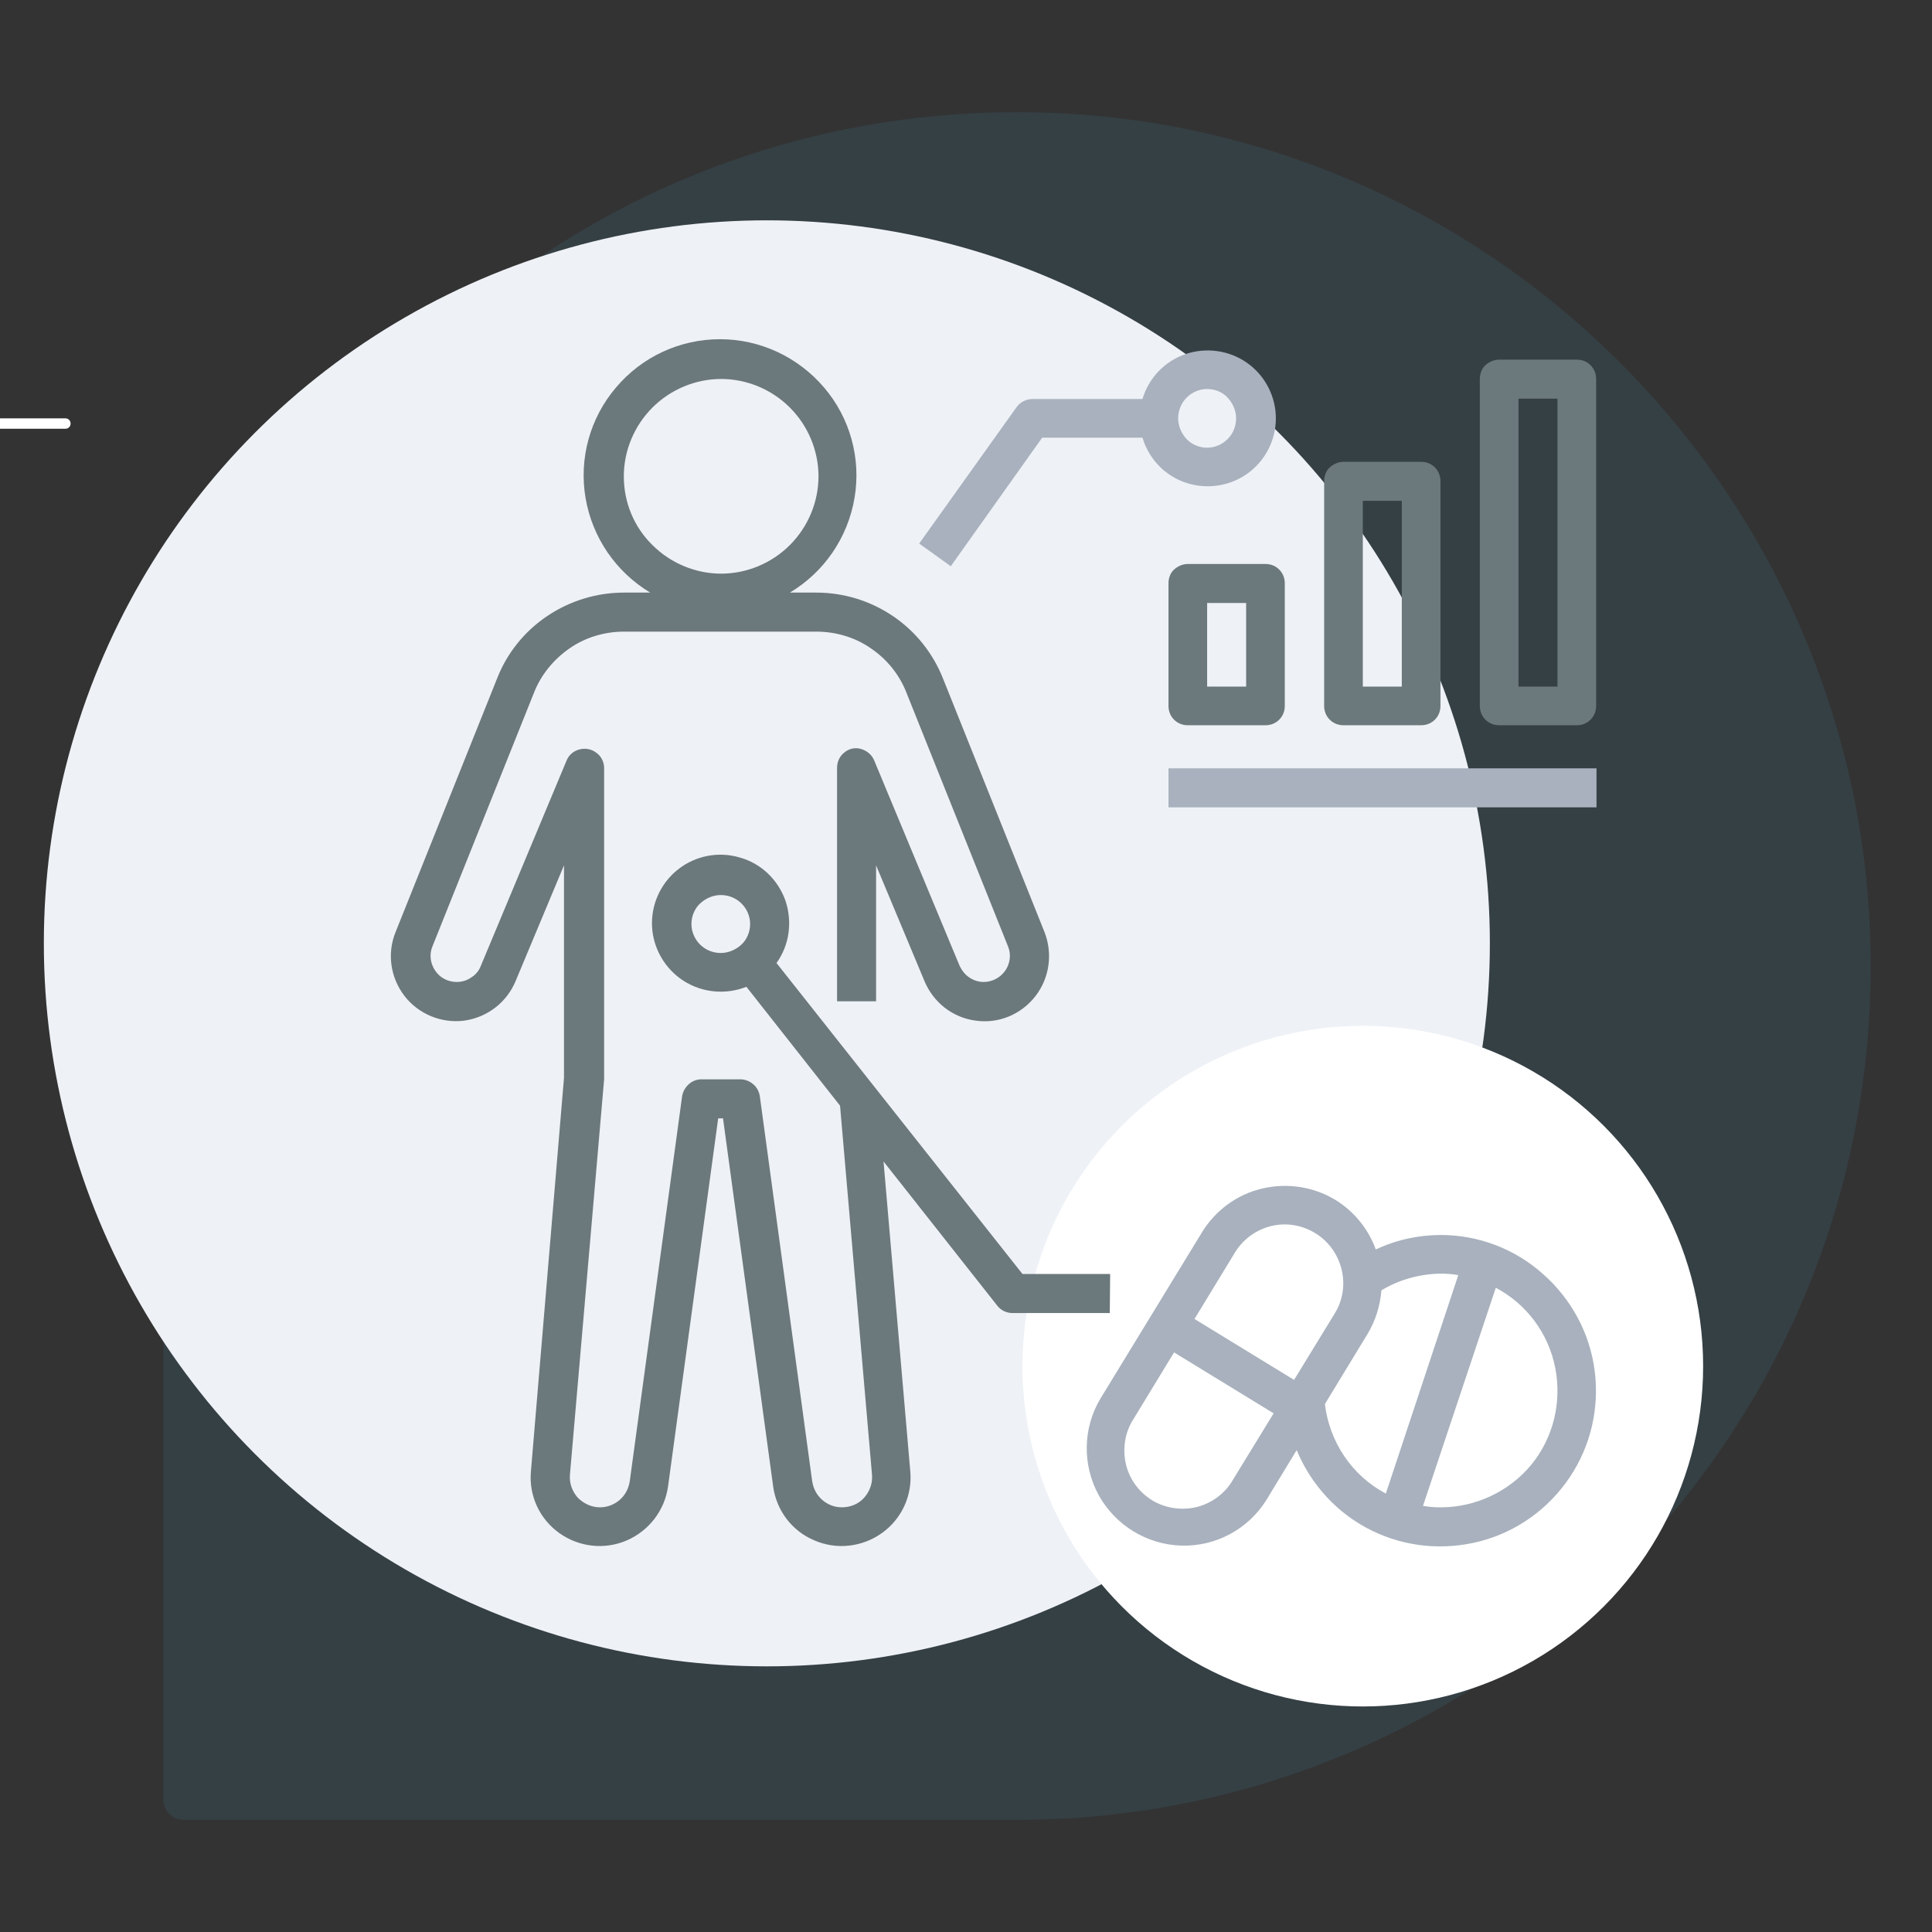 <svg version="1.1" id="Layer_1" xmlns="http://www.w3.org/2000/svg" x="0" y="0" viewBox="0 0 520 520" style="enable-background:new 0 0 520 520" xml:space="preserve">
    <rect x="0" y="0" width="520" height="520" fill="#333333" stroke="none"/>
    <style>
        .st2{fill:#fff}.st3{fill:#a8b1bd}.st4{fill:#6b787c}
    </style>
    <g id="Layer_1_00000062166088684009592940000012702652079090819470_">
        <path d="M276.2 489.8C402 488.4 503.5 386.1 503.5 260S400.7 30.2 273.8 30.2 45.3 131.8 44 257.5v226.9c0 3 2.4 5.4 5.4 5.4h226.8z" style="opacity:.1;fill-rule:evenodd;clip-rule:evenodd;fill:#49bbeb;enable-background:new"/>
        <circle cx="206.4" cy="253.9" r="194.6" style="fill:#eef1f6"/>
        <circle class="st2" cx="366.8" cy="367.7" r="91.6"/>
        <path class="st2" d="M17.6 115.4h-30.2c-.8 0-1.4-.6-1.4-1.4s.6-1.4 1.4-1.4h30.2c.8 0 1.4.6 1.4 1.4s-.6 1.4-1.4 1.4z"/>
        <path class="st3" d="M387.8 332.4c-6 0-12 1.3-17.5 3.9-2-5.5-5.8-10.2-10.8-13.3-5.9-3.6-13-4.7-19.8-3.1s-12.6 5.9-16.2 11.8l-27.3 44.7c-4.8 8-4.9 17.9-.5 26 4.5 8.1 12.9 13.3 22.2 13.6 9.3.3 18-4.4 22.9-12.2l8.2-13.5c3.9 9.4 11 17.1 20.1 21.6 9.1 4.5 19.5 5.5 29.4 2.9 9.8-2.6 18.3-8.7 24-17.2s8-18.7 6.7-28.7c-1.3-10.1-6.3-19.3-13.9-26-7.6-6.8-17.4-10.5-27.5-10.5zm-55.9 65.8c-2.1 3.7-5.6 6.3-9.7 7.4-4.1 1-8.5.4-12.1-1.8-3.6-2.2-6.2-5.8-7.1-9.9s-.2-8.5 2.1-12L316 364l26.8 16.4-10.9 17.8zm16.4-26.8L321.5 355l10.9-17.9c2.2-3.6 5.7-6.1 9.7-7.1s8.3-.3 11.9 1.9c3.6 2.2 6.1 5.7 7.1 9.8 1 4.1.3 8.4-1.9 11.9l-10.9 17.8zm8.3 6.5 11.5-18.9c2.1-3.5 3.4-7.6 3.7-11.7 4.8-2.9 10.3-4.4 15.9-4.5 1.6 0 3.2.1 4.8.4L373 402c-9.1-4.8-15.2-13.9-16.4-24.1zm31.2 27.8c-1.6 0-3.2-.1-4.8-.4l19.6-58.7c8.3 4.4 14.2 12.3 16 21.6 1.8 9.2-.5 18.8-6.5 26.1-6 7.2-15 11.4-24.3 11.4z"/>
        <path class="st4" d="M319.7 195.2h20.9c1.4 0 2.7-.5 3.7-1.5s1.5-2.3 1.5-3.7v-33c0-1.4-.5-2.7-1.5-3.7s-2.3-1.5-3.7-1.5h-20.9c-1.4 0-2.7.6-3.7 1.5s-1.5 2.3-1.5 3.7v33c0 1.4.5 2.7 1.5 3.7s2.3 1.5 3.7 1.5zm5.2-32.9h10.5v22.5h-10.5v-22.5zM361.6 124.3c-1.4 0-2.7.6-3.7 1.5s-1.5 2.3-1.5 3.7V190c0 1.4.5 2.7 1.5 3.7s2.3 1.5 3.7 1.5h20.9c1.4 0 2.7-.5 3.7-1.5s1.5-2.3 1.5-3.7v-60.5c0-1.4-.5-2.7-1.5-3.7s-2.3-1.5-3.7-1.5h-20.9zm15.7 60.5h-10.5v-50h10.5v50zM424.4 96.8h-20.9c-1.4 0-2.7.6-3.7 1.5s-1.5 2.3-1.5 3.7v88c0 1.4.5 2.7 1.5 3.7s2.3 1.5 3.7 1.5h20.9c1.4 0 2.7-.5 3.7-1.5s1.5-2.3 1.5-3.7v-88c0-1.4-.5-2.7-1.5-3.7s-2.3-1.5-3.7-1.5zm-5.2 88h-10.5v-77.5h10.5v77.5z"/>
        <path class="st3" d="M314.5 206.8h115.2v10.5H314.5v-10.5z"/>
        <path class="st4" d="M298.8 342.9h-23.6L209 259.2c3.5-4.9 4.3-11.1 2.4-16.8-2-5.6-6.5-10-12.3-11.6-5.7-1.7-11.9-.5-16.6 3.2-4.7 3.7-7.3 9.5-7 15.4s3.5 11.4 8.5 14.6 11.3 3.8 16.9 1.6l25.2 32 8.6 99.3c.2 2.3-.6 4.5-2.1 6.2-1.5 1.7-3.7 2.6-6 2.6-2 0-3.8-.7-5.3-2s-2.4-3.1-2.7-5L204.5 295c-.2-1.2-.8-2.4-1.8-3.2-.9-.8-2.2-1.3-3.4-1.3h-10.5c-1.3 0-2.5.5-3.4 1.3-.9.8-1.6 2-1.8 3.2l-14.1 103.7c-.3 1.9-1.2 3.7-2.7 5s-3.4 2-5.3 2c-2.3 0-4.4-1-6-2.6-1.5-1.7-2.3-3.9-2.1-6.2l9.2-106.4v-83.8c0-1.6-.8-3.2-2.1-4.1-1.3-1-3-1.3-4.5-.9-1.6.4-2.9 1.5-3.5 3L129.4 260c-.5 1.3-1.4 2.4-2.6 3.1-1.1.8-2.5 1.2-3.9 1.2-2.3 0-4.5-1.1-5.8-3.1-1.3-1.9-1.6-4.4-.7-6.5l27.3-68.2c1.9-4.9 5.3-9 9.6-12s9.5-4.5 14.7-4.5h51.7c5.2 0 10.4 1.5 14.7 4.5 4.3 2.9 7.7 7.1 9.6 12l27.3 68.2c.9 2.1.6 4.6-.7 6.5-1.3 1.9-3.5 3.1-5.8 3.1-1.4 0-2.7-.4-3.9-1.2s-2-1.9-2.6-3.1l-23-55.3c-.6-1.5-1.9-2.6-3.5-3.1s-3.3-.1-4.5.9c-1.3 1-2 2.5-2 4.2v62.8h10.5v-36.6l13 31.1c2.4 5.8 7.6 9.9 13.8 10.7 6.2.9 12.3-1.7 16.1-6.6 3.8-4.9 4.7-11.5 2.4-17.3l-27.3-68.2c-2.7-6.8-7.4-12.7-13.5-16.8s-13.2-6.3-20.6-6.3h-7.1c9.2-5.5 15.6-14.8 17.4-25.5 1.8-10.6-1.2-21.5-8.2-29.7-7-8.2-17.2-13-28-13s-21 4.7-28 13c-7 8.2-10 19.1-8.2 29.7 1.8 10.6 8.1 19.9 17.4 25.5h-7.1c-7.3 0-14.5 2.2-20.6 6.3s-10.8 9.9-13.5 16.8l-27.3 68.2c-2.4 5.8-1.4 12.4 2.4 17.3s10 7.4 16.1 6.6c6.2-.9 11.4-4.9 13.8-10.7l13-31.1v57.2L142.9 396c-.6 6.5 2.3 12.8 7.6 16.6 5.3 3.8 12.2 4.6 18.2 2s10.2-8.1 11.1-14.5l13.5-99.1h1.3l13.5 99.1c.9 6.5 5.1 12 11.1 14.5 6 2.6 12.9 1.8 18.2-2 5.3-3.8 8.2-10.1 7.6-16.6l-7.2-83.4 30.6 38.8c1 1.3 2.5 2 4.1 2h26.2l.1-10.5zM194 256.5c-2.1 0-4.1-.8-5.6-2.3s-2.3-3.5-2.3-5.5.8-4.1 2.3-5.5 3.5-2.3 5.6-2.3 4.1.8 5.6 2.3 2.3 3.5 2.3 5.5-.8 4.1-2.3 5.5-3.5 2.3-5.6 2.3zm-26.1-128.3c0-6.9 2.8-13.6 7.7-18.5s11.6-7.7 18.5-7.7 13.6 2.8 18.5 7.7 7.7 11.6 7.7 18.5-2.8 13.6-7.7 18.5-11.6 7.7-18.5 7.7-13.6-2.8-18.5-7.7c-5-4.9-7.7-11.5-7.7-18.5z"/>
        <path class="st3" d="M280.5 117.8h27c1.7 5.7 6 10.2 11.6 12.1s11.8 1 16.6-2.4 7.7-9 7.7-14.9-2.9-11.5-7.7-14.9c-4.8-3.4-11-4.3-16.6-2.4s-9.9 6.4-11.6 12.1h-29.6c-1.7 0-3.3.8-4.3 2.2l-26.2 36.7 8.5 6.1 24.6-34.6zm44.4-13.1c2.1 0 4.1.8 5.5 2.3s2.3 3.5 2.3 5.6-.8 4.1-2.3 5.6-3.5 2.3-5.5 2.3-4.1-.8-5.5-2.3-2.3-3.5-2.3-5.6.8-4.1 2.3-5.6 3.5-2.3 5.5-2.3z"/>
    </g>
</svg>

